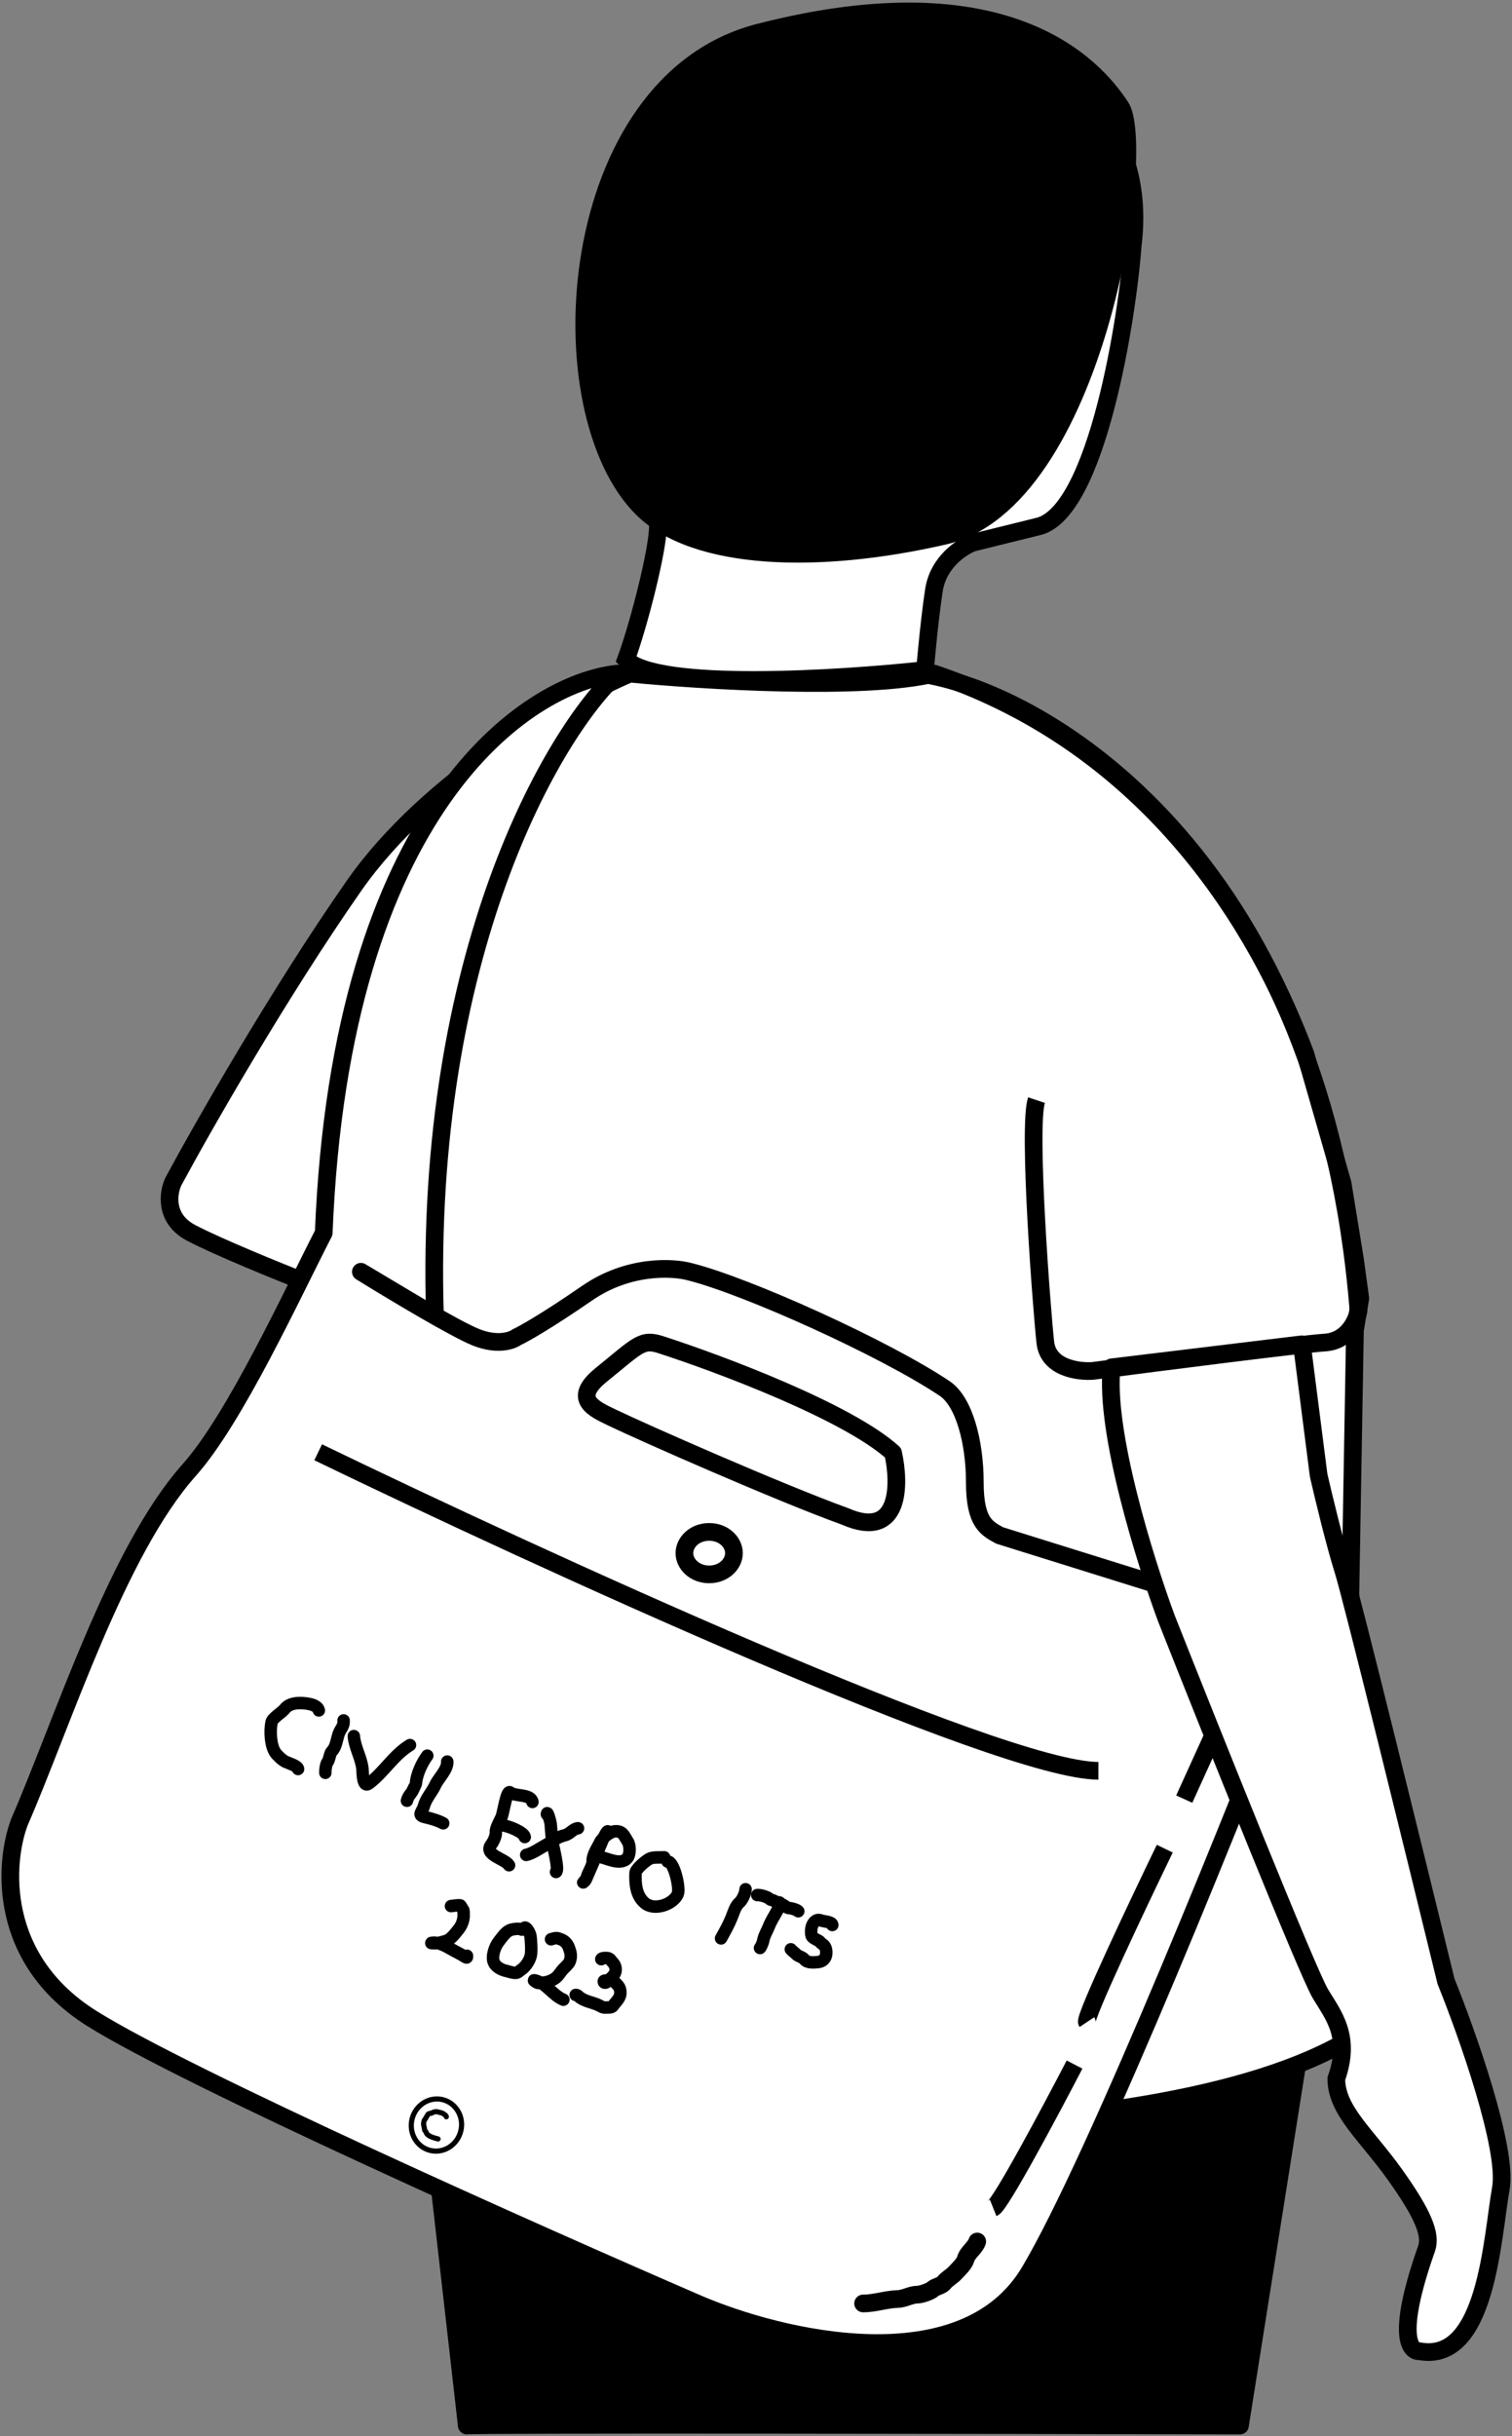 <svg width="293" height="472" viewBox="0 0 293 472" fill="none" xmlns="http://www.w3.org/2000/svg">
<rect x="0" y="0" width="293" height="472" fill="#808080" stroke="none"/>
<path d="M240.283 469.942C191.026 469.828 92.101 469.668 90.455 469.942L80.856 385.6H253.655L240.283 469.942Z" fill="black" stroke="black" stroke-width="3.429" stroke-linejoin="round"/>
<path d="M201 102.053C212.657 99.653 218.586 60.529 219.5 47.5C221.886 28.5 211.5 14.5 194.5 11.002C169.993 5.959 127.488 -2.36 127.488 64.003V102.053C127.488 106.51 123.831 120.91 121.316 127.767C127.351 133.801 162.459 131.653 179.259 129.824C179.488 126.967 180.15 119.881 180.973 114.396C181.796 108.91 186.345 105.939 188.516 105.139L201 102.053Z" fill="white" stroke="black" stroke-width="3.429"/>
<path d="M181.025 130.514C167.585 133.805 136.111 131.885 122.054 130.514C110.282 135.542 83.105 150.811 68.568 171.656C54.031 192.502 39.197 218.513 33.597 228.913C32.568 231.085 31.814 236.113 37.026 238.856C42.237 241.599 54.054 246.399 59.312 248.456L72.683 252.913V406.169C112.34 413.255 219.026 418.923 260.168 395.884L262.568 257.713L263.597 251.542L262.568 243.999L260.168 229.256L252.969 204.228C244.054 180.228 223.264 144.776 181.025 130.514Z" fill="white" stroke="black" stroke-width="3.429" stroke-linejoin="round"/>
<path d="M84.285 254.955C82.091 184.738 107.303 141.83 119.646 130.516C102.046 132.344 66.024 156.573 62.733 238.858C56.561 250.858 45.543 274.858 36.676 284.8C22.614 300.568 12.219 333.6 3.761 353.029C0.79 360.914 -0.559 379.566 17.819 391.086C36.196 402.606 103.646 432.685 135.075 446.285C151.189 453.257 186.64 461.782 199.531 440.114C212.423 418.445 240.56 348.343 253.017 316L193.703 297.486C191.256 296.115 188.903 295.086 188.903 287.2C188.903 279.315 186.799 271.524 183.074 269.029C171.303 261.143 144.628 249.144 133.703 246.401C130.389 245.486 121.772 245.029 113.818 250.515C105.863 256.001 101.361 258.515 100.103 259.086C99.189 259.772 96.332 260.732 92.218 259.086C88.103 257.441 75.647 249.944 69.932 246.401L84.285 254.955Z" fill="white" stroke="black" stroke-width="3.429" stroke-linejoin="round"/>
<path d="M173.058 281.475C164.281 273.521 139.458 264.218 128.144 260.561C124.373 259.301 123.687 260.561 116.487 266.389C110.727 271.052 115.144 272.982 118.544 274.618C124.744 277.602 150.887 289.132 163.801 293.818C174.498 298.48 174.43 287.532 173.058 281.475Z" fill="white" stroke="black" stroke-width="3.429" stroke-linejoin="round"/>
<path d="M142.228 300.914C142.228 303.012 140.264 305.029 137.428 305.029C134.593 305.029 132.628 303.012 132.628 300.914C132.628 298.817 134.593 296.8 137.428 296.8C140.264 296.8 142.228 298.817 142.228 300.914Z" fill="white" stroke="black" stroke-width="3.429"/>
<path d="M167.256 446.285C169.575 446.285 171.662 445.493 173.942 445.428C175.296 445.389 176.49 444.571 177.808 444.571C178.495 444.571 180.227 443.985 180.761 443.504C181.356 442.968 182.412 442.925 182.932 442.257C183.482 441.549 184.477 441.033 185.122 440.323C185.831 439.544 186.865 438.639 187.151 437.638C187.505 436.398 188.958 435.52 189.37 434.285" stroke="black" stroke-width="3.429" stroke-linecap="round"/>
<path d="M208.228 400C203.543 409.029 193.828 427.223 192.457 427.771M225.714 358.172C220.457 369.029 210.08 390.949 210.628 391.772M229.485 348.572L239.771 325.943" stroke="black" stroke-width="3.429" stroke-linejoin="round"/>
<path d="M61.656 281.372C104.17 301.943 193.93 343.086 212.855 343.086" stroke="black" stroke-width="3.429" stroke-linejoin="round"/>
<path d="M252.284 260.457L215.414 264.914C214.043 277.257 221.928 302.514 226.043 313.6C234.957 336.114 253.402 382.171 255.871 386.285C258.339 390.399 261.884 394.513 258.957 402.742C258.957 408.913 264.785 413.576 270.271 421.256C275.757 428.936 277.397 432.952 276.442 435.656C270.271 453.142 273.471 455.656 275.071 455.542C288.099 457.942 289.128 433.599 290.842 423.999C292.214 416.319 284.328 394.056 280.214 383.885C274.271 359.542 261.974 309.554 260.328 304.342C258.682 299.131 256.442 289.828 255.528 285.828L252.284 260.457Z" fill="white" stroke="black" stroke-width="3.429" stroke-linejoin="round"/>
<path d="M180.283 130.857C204.854 135.657 256.397 167.817 263.254 253.942C262.911 255.885 261.128 259.84 256.74 260.114C252.351 260.388 224.969 263.885 211.826 265.6C208.969 265.828 203.117 265.051 202.569 260.114C201.883 253.942 199.14 218.286 200.855 213.143" stroke="black" stroke-width="3.429" stroke-linejoin="round"/>
<path d="M183.221 105C158.821 110.6 134.517 110 123.747 99.5C103.747 80 107.945 15.139 146.745 5.139C195.245 -7.361 212.744 11.639 218.244 20.139C223.744 28.639 213.721 98 183.221 105Z" fill="black" stroke="black"/>
<path d="M61.785 331.387C61.503 330.029 58.641 329.898 57.608 329.98C56.734 330.05 55.788 330.319 55.211 331.059C54.602 331.841 52.781 332.836 52.617 333.702C52.281 335.487 52.426 338.246 53.381 339.608C53.758 340.146 54.754 341.066 55.342 341.337C56 341.641 57.712 342.138 57.76 342.74" stroke="black" stroke-width="2.417" stroke-linecap="round"/>
<path d="M66.584 333.323C66.679 334.504 66.032 334.847 65.645 335.898C65.251 336.97 65.169 338.44 64.321 339.294C63.882 339.736 63.887 340.844 63.459 341.411C63.168 341.796 63.006 343.007 63.044 343.476" stroke="black" stroke-width="2.417" stroke-linecap="round"/>
<path d="M68.568 336.36C68.743 338.533 69.954 340.458 70.23 342.613C70.313 343.259 70.201 346.521 71.497 345.543C74.461 343.306 76.27 340.021 79.448 338.101" stroke="black" stroke-width="2.417" stroke-linecap="round"/>
<path d="M82.804 340.154C81.809 341.455 80.683 343.873 80.619 345.489C80.615 345.593 79.824 347.262 79.736 347.35C79.337 347.752 78.995 348.337 78.86 348.887" stroke="black" stroke-width="2.417" stroke-linecap="round"/>
<path d="M86.669 341.294C86.791 342.817 85 344.464 84.356 345.833C83.659 347.317 82.577 348.351 82.138 349.946C81.819 351.104 80.725 351.697 82.454 352.081C83.501 352.314 84.967 352.746 85.886 353.258" stroke="black" stroke-width="2.417" stroke-linecap="round"/>
<path d="M103.177 349.119C102.869 347.52 99.794 348.089 98.837 347.274C98.173 346.709 97.539 351.27 97.189 352.066C96.874 352.783 96.037 354.192 96.095 354.912C96.156 355.679 95.628 356.804 95.195 357.37C93.637 359.408 97.872 360.104 98.645 361.383" stroke="black" stroke-width="2.417" stroke-linecap="round"/>
<path d="M97.154 353.668C98.217 353.583 101.615 354.997 101.688 355.917" stroke="black" stroke-width="2.417" stroke-linecap="round"/>
<path d="M105.983 351.508C106.025 350.571 106.685 353.019 106.712 353.352C106.792 354.356 106.873 355.361 106.953 356.365C107.02 357.207 108.42 362.282 107.75 362.687" stroke="black" stroke-width="2.417" stroke-linecap="round"/>
<path d="M101.968 359.377C103.139 359.134 104.395 358.224 105.457 357.646C106.753 356.941 107.925 355.928 109.389 355.589C110.487 355.336 111.012 354.298 112.004 354.219" stroke="black" stroke-width="2.417" stroke-linecap="round"/>
<path d="M117.863 354.91C117.739 354.36 116.952 356.103 116.876 356.279C116.508 357.139 116.132 358.008 115.792 358.849C115.081 360.611 114.285 362.394 113.538 364.126C113.457 364.314 112.685 365.01 113.187 364.573C113.576 364.234 113.673 363.832 113.832 363.36C114.071 362.649 114.861 361.387 114.841 360.667C114.804 359.317 115.74 358.098 116.284 356.939C116.675 356.107 118.208 354.882 119.161 354.806C120.72 354.681 120.963 355.764 121.642 356.784C122.136 357.527 122.14 359.319 121.575 359.982C120.216 361.579 117.487 359.894 115.926 359.71" stroke="black" stroke-width="2.417" stroke-linecap="round"/>
<path d="M128.71 359.845C127.911 359.909 126.537 359.756 125.831 360.14C125.131 360.521 123.174 362.111 123.15 362.902C123.083 365.08 123.273 367.277 124.937 368.694C126.783 370.266 130.387 369.002 131.317 367.021C131.846 365.896 130.608 360.563 129.357 360.664" stroke="black" stroke-width="2.417" stroke-linecap="round"/>
<path d="M144.48 366.034C144.465 366.784 143.844 368.133 143.284 368.613C142.486 369.296 142.171 370.524 141.787 371.474C141.214 372.894 140.48 374.206 139.728 375.558" stroke="black" stroke-width="2.417" stroke-linecap="round"/>
<path d="M150.922 368.566C151.671 368.6 150.618 370.142 150.551 370.273C150.049 371.251 149.445 372.093 149.039 373.144C148.703 374.015 148.07 375.024 147.915 375.919C147.845 376.324 147.536 377.117 147.277 377.421" stroke="black" stroke-width="2.417" stroke-linecap="round"/>
<path d="M146.746 367.158C147.352 367.11 148.697 367.497 149.129 367.911C149.399 368.17 149.791 368.102 150.106 368.34C150.491 368.631 150.975 368.901 151.447 368.967C152.013 369.046 152.399 369.717 153.045 369.701C153.349 369.694 154.535 370.04 154.689 370.295" stroke="black" stroke-width="2.417" stroke-linecap="round"/>
<path d="M161.289 372.959C161.237 372.304 159.627 372.296 159.107 372.086C158.41 371.805 157.944 372.138 157.603 372.642C157.184 373.261 157.131 374.141 157.234 374.881C157.338 375.622 158.643 375.837 158.942 376.276C159.178 376.622 159.563 376.707 159.804 377.07C160.074 377.475 160.137 377.937 160.122 378.423C160.091 379.446 159.423 380.075 158.455 380.153C157.658 380.217 156.436 380.34 155.873 379.626C155.493 379.144 154.752 379.074 154.336 378.661C153.976 378.303 153.587 378.05 153.249 377.667" stroke="black" stroke-width="2.417" stroke-linecap="round"/>
<path d="M87.396 369.294C87.944 369.25 88.638 369.082 89.183 369.159C89.262 369.17 89.583 369.795 89.687 369.908C89.887 370.127 89.834 370.653 89.85 370.936C89.904 371.878 89.497 373.006 88.906 373.744C88.323 374.472 87.345 375.808 86.406 376.057C85.727 376.238 85.21 376.435 84.49 376.493C84.141 376.521 82.963 376.47 83.909 376.394C85.328 376.281 86.957 377.405 88.161 378.037C88.817 378.382 89.529 378.748 90.145 379.152C90.495 379.382 90.516 379.249 90.489 378.915" stroke="black" stroke-width="2.417" stroke-linecap="round"/>
<path d="M101.113 373.856C100.702 373.545 99.249 373.767 98.8 373.969C97.907 374.371 97.226 375.437 96.625 376.199C95.928 377.082 95.223 379.008 95.685 380.169C96.024 381.022 97.054 381.593 97.896 381.806C98.464 381.949 99.028 382.133 99.606 382.217C100.353 382.326 100.489 381.964 101.01 381.621C101.896 381.037 102.804 379.639 102.91 378.566C103.006 377.589 102.921 376.495 102.843 375.515C102.796 374.932 102.698 374.678 102.438 374.185C102.209 373.751 101.616 373.005 101.546 373.821" stroke="black" stroke-width="2.417" stroke-linecap="round"/>
<path d="M106.781 375.722C107.085 375.659 107.356 375.531 107.707 375.502C108.182 375.464 108.262 375.621 108.619 375.72C109.333 375.916 109.954 376.585 110.211 377.269C110.578 378.25 110.805 379.023 110.386 380.061C110.205 380.51 109.504 381.129 109.161 381.481C108.663 381.995 108.317 382.679 107.748 383.159C107.167 383.648 106.171 384.043 105.412 384.104C105 384.137 104.325 384.33 103.967 384.075C103.823 383.972 103.112 383.555 103.678 383.695C105.83 384.225 107.156 386.618 109.17 387.431" stroke="black" stroke-width="2.417" stroke-linecap="round"/>
<path d="M116.52 379.587C116.566 379.314 117.544 379.319 117.777 379.373C118.284 379.493 118.367 379.838 118.677 380.14C119.337 380.783 119.547 381.785 118.994 382.59C118.637 383.109 118.038 383.539 117.599 383.999C117.416 384.192 116.932 384.241 117.014 383.837C117.048 383.664 117.817 383.692 117.977 383.679C118.465 383.64 118.732 383.561 119.062 383.947C119.656 384.639 120.134 384.847 120.215 385.854C120.318 387.142 119.386 387.733 118.763 388.663C118.53 389.011 117.816 388.917 117.423 388.948C116.697 389.006 116.452 388.661 115.774 388.387C114.639 387.929 113.44 387.748 112.407 387.028C112.128 386.833 111.924 386.486 111.56 386.515" stroke="black" stroke-width="2.417" stroke-linecap="round"/>
<path d="M86.488 410.119C86.548 409.884 85.824 409.428 85.584 409.366C85.363 409.31 84.724 409.147 84.724 409.147C84.252 409.027 83.654 409.396 83.654 409.396C83.654 409.396 83.125 409.499 83.032 409.557C82.859 409.663 82.477 410.515 82.335 410.626C82.15 410.771 82.061 411.456 82.084 411.607C82.108 411.758 82.305 412.707 82.305 412.707C82.305 412.707 82.65 413.162 82.653 413.318C83 413.929 84.196 414.234 84.889 414.411" stroke="black" stroke-linecap="round"/>
<path d="M89.284 412.92C88.588 415.648 85.905 417.286 83.32 416.627C80.735 415.967 79.165 413.244 79.861 410.516C80.557 407.788 83.239 406.15 85.824 406.81C88.409 407.469 89.98 410.192 89.284 412.92Z" stroke="black"/>
</svg>
